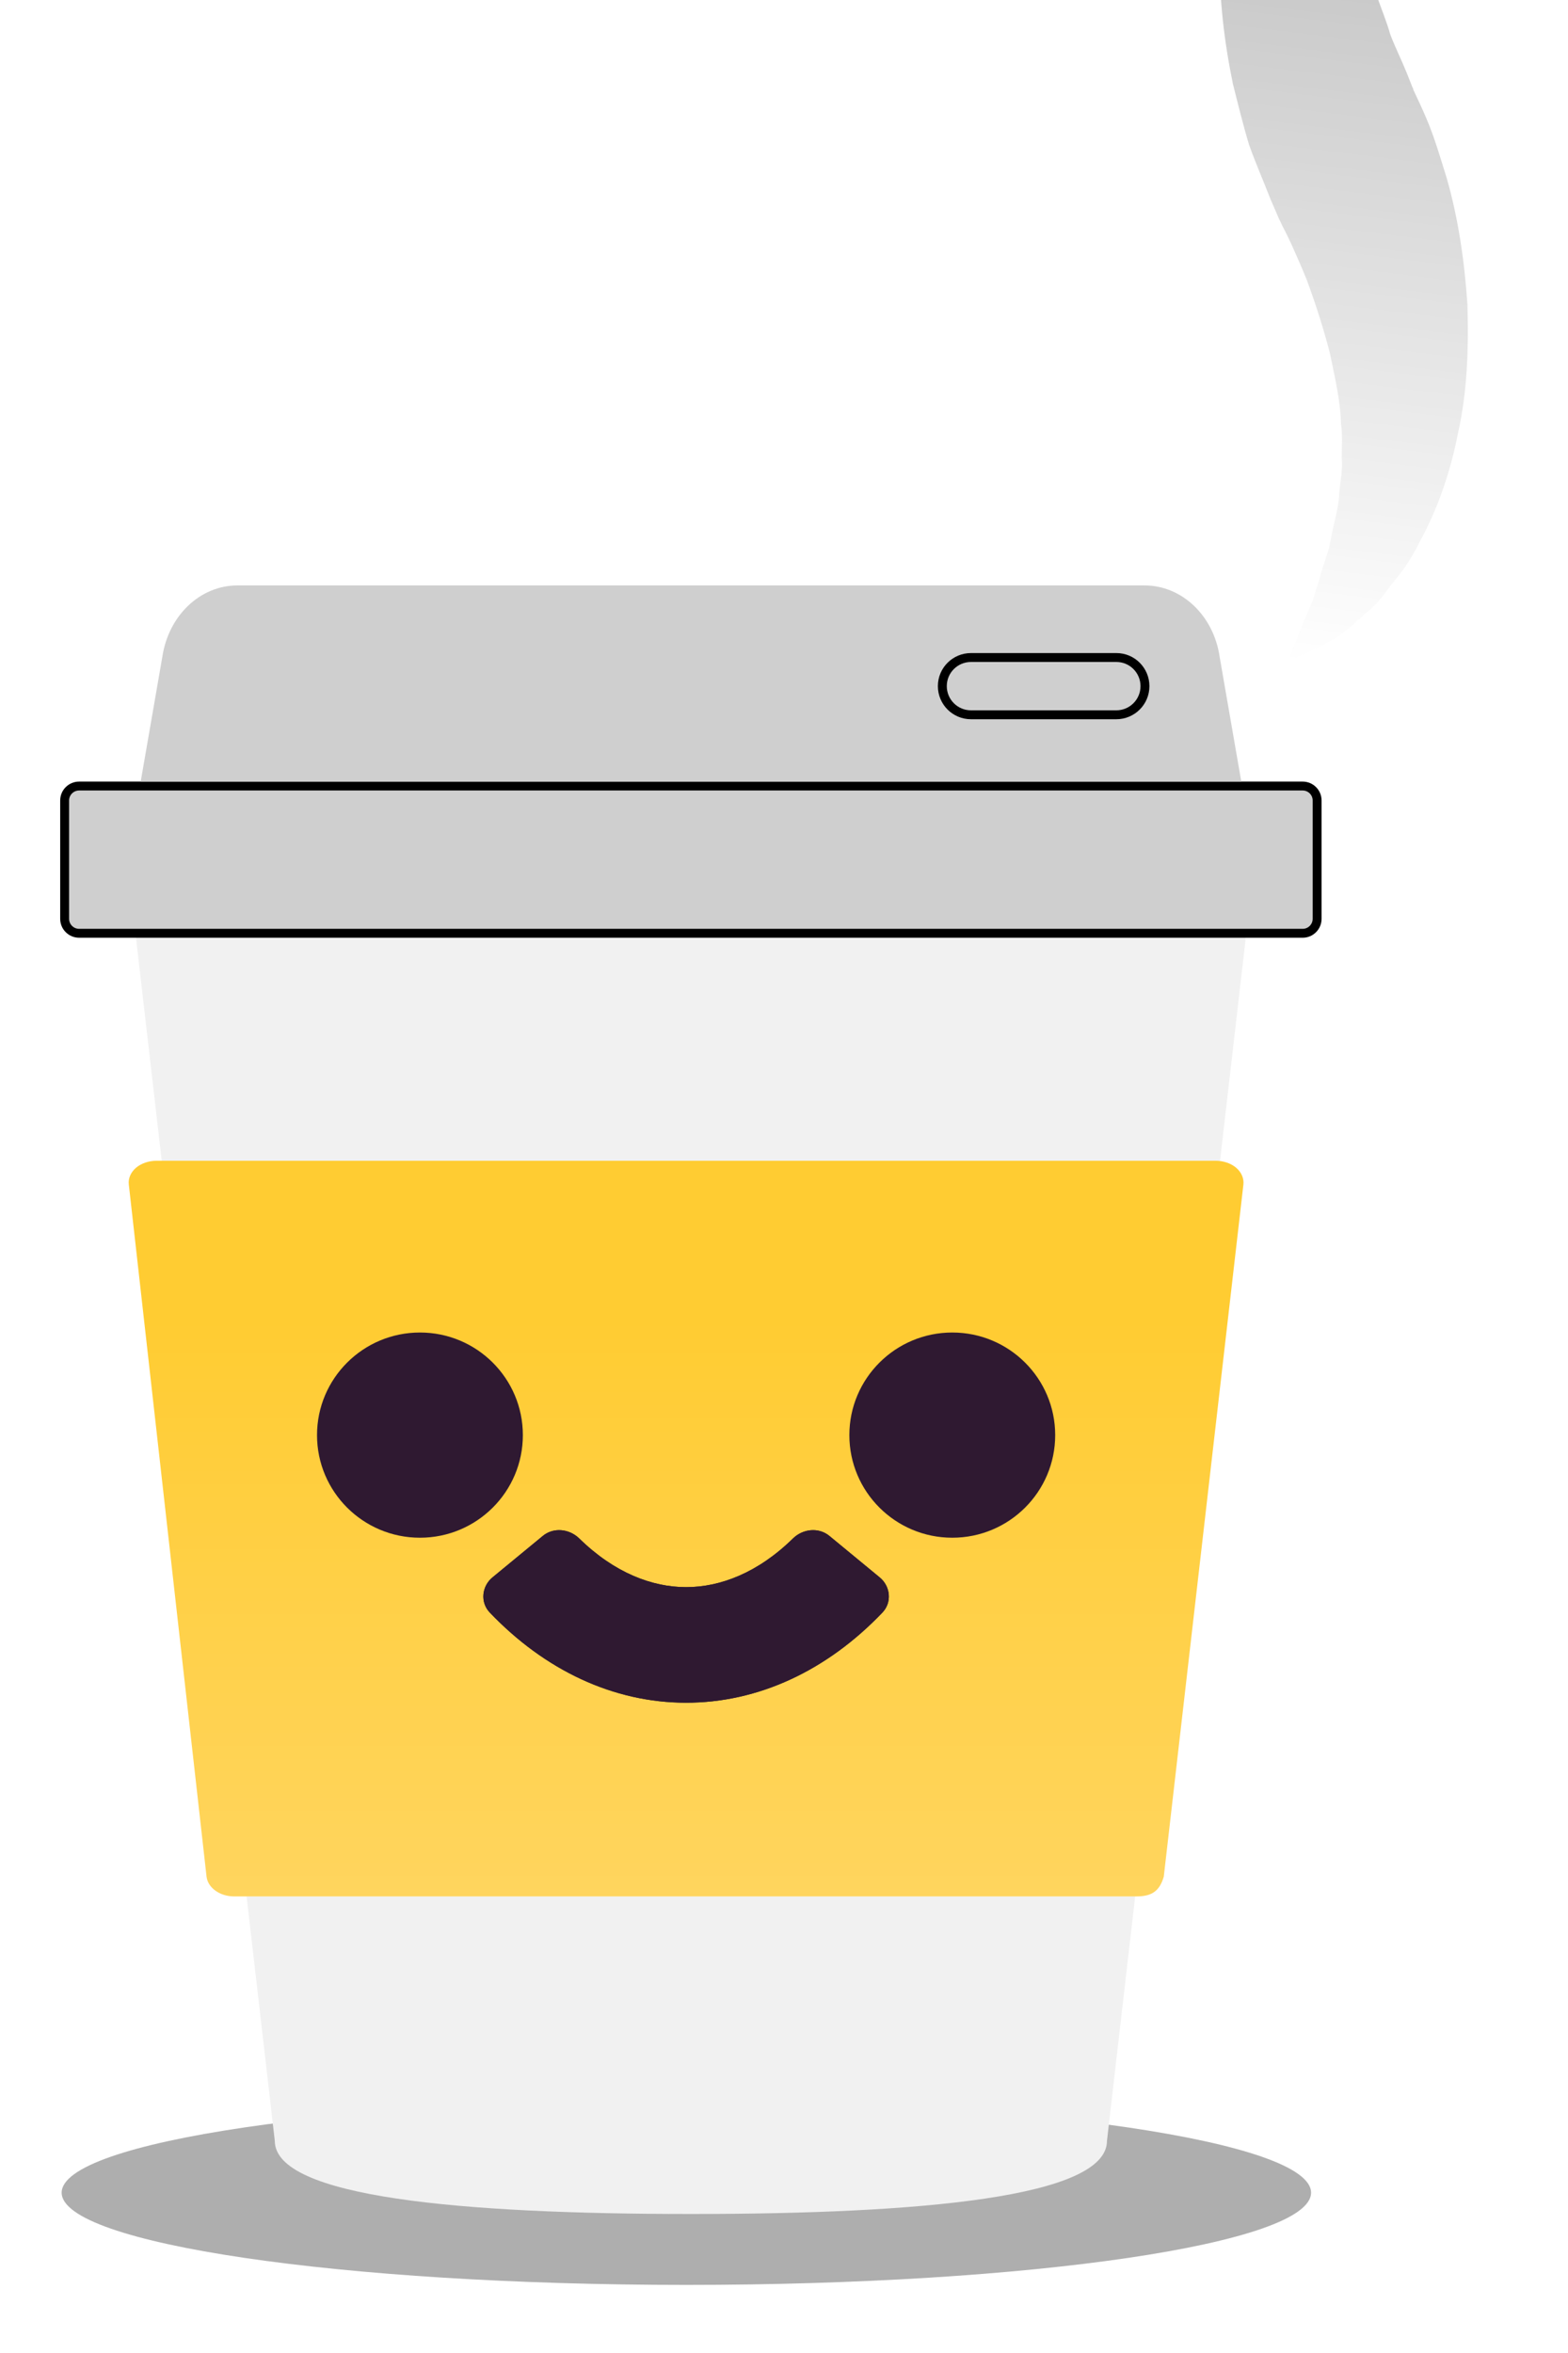 <svg width="44" height="66" viewBox="0 0 44 66" fill="none" xmlns="http://www.w3.org/2000/svg">
<g opacity="0.7" filter="url(#filter0_f_20_26)">
<path d="M36.79 61.503C36.79 62.933 28.943 64.09 19.26 64.09C9.578 64.09 1.73 62.933 1.73 61.503C1.73 60.072 9.578 58.916 19.26 58.916C28.943 58.916 36.79 60.075 36.79 61.503Z" fill="#8B8B8B"/>
</g>
<path d="M35.163 24.527L31.063 60.049C31.063 61.632 25.837 62.101 19.387 62.101C12.937 62.101 7.711 61.632 7.711 60.049L3.611 24.527H35.163Z" fill="#F1F1F1"/>
<path d="M34.693 32.759C34.548 32.633 34.335 32.559 34.117 32.559L4.389 32.559C4.171 32.559 3.958 32.633 3.812 32.759C3.667 32.886 3.594 33.057 3.615 33.228L5.796 52.638C5.832 52.952 6.17 53.193 6.57 53.193H31.883C32.283 53.193 32.531 53.077 32.657 52.638L34.891 33.228C34.911 33.057 34.839 32.886 34.693 32.759Z" fill="white"/>
<path d="M34.693 32.759C34.548 32.633 34.335 32.559 34.117 32.559L4.389 32.559C4.171 32.559 3.958 32.633 3.812 32.759C3.667 32.886 3.594 33.057 3.615 33.228L5.796 52.638C5.832 52.952 6.17 53.193 6.57 53.193H31.883C32.283 53.193 32.531 53.077 32.657 52.638L34.891 33.228C34.911 33.057 34.839 32.886 34.693 32.759Z" fill="url(#paint0_linear_20_26)"/>
<ellipse cx="2.888" cy="2.878" rx="2.888" ry="2.878" transform="matrix(1 -8.40036e-08 -8.45848e-08 -1 23.834 43.132)" fill="#2F1931"/>
<ellipse cx="2.888" cy="2.878" rx="2.888" ry="2.878" transform="matrix(1 -8.36438e-08 -8.49486e-08 -1 8.896 43.132)" fill="#2F1931"/>
<path fill-rule="evenodd" clip-rule="evenodd" d="M19.246 47.76C21.284 47.763 23.212 46.854 24.763 45.23C25.034 44.946 24.99 44.495 24.686 44.245L23.275 43.082C22.973 42.833 22.529 42.88 22.25 43.154C21.261 44.122 20.204 44.519 19.25 44.518C18.295 44.517 17.241 44.118 16.256 43.154C15.976 42.88 15.533 42.833 15.231 43.082L13.819 44.245C13.516 44.495 13.471 44.946 13.743 45.23C15.287 46.847 17.21 47.758 19.246 47.76Z" fill="#2F1931"/>
<path fill-rule="evenodd" clip-rule="evenodd" d="M19.246 47.76C21.284 47.763 23.212 46.854 24.763 45.23C25.034 44.946 24.99 44.495 24.686 44.245L23.275 43.082C22.973 42.833 22.529 42.88 22.25 43.154C21.261 44.122 20.204 44.519 19.25 44.518C18.295 44.517 17.241 44.118 16.256 43.154C15.976 42.88 15.533 42.833 15.231 43.082L13.819 44.245C13.516 44.495 13.471 44.946 13.743 45.23C15.287 46.847 17.21 47.758 19.246 47.76Z" fill="#2F1931"/>
<path d="M2.22 22.048H36.555C36.779 22.048 36.96 22.229 36.96 22.453V25.772C36.96 25.996 36.779 26.178 36.555 26.178H2.22C1.996 26.178 1.814 25.996 1.814 25.772V22.453C1.814 22.229 1.996 22.048 2.22 22.048Z" fill="#CFCFCF" stroke="black" stroke-width="0.25"/>
<path d="M34.832 21.923H3.948L4.555 18.425C4.728 17.267 5.616 16.421 6.661 16.421H32.119C33.164 16.421 34.057 17.267 34.225 18.425L34.832 21.923Z" fill="#CFCFCF"/>
<path d="M31.326 20.049C31.766 20.049 32.129 19.693 32.129 19.246C32.129 18.805 31.773 18.443 31.326 18.443H27.247C26.806 18.443 26.443 18.799 26.443 19.246C26.443 19.686 26.799 20.049 27.247 20.049H31.326Z" stroke="black" stroke-width="0.25"/>
<g opacity="0.6" filter="url(#filter1_f_20_26)">
<path d="M39.699 -10.948C39.699 -10.948 39.453 -10.433 39.117 -9.585C38.79 -8.736 38.38 -7.538 38.146 -6.219C38.106 -5.893 38.056 -5.57 38.002 -5.218C38 -4.874 37.95 -4.55 37.957 -4.204C37.964 -3.529 38.013 -2.863 38.131 -2.188C38.23 -1.846 38.218 -1.503 38.346 -1.157C38.455 -0.814 38.522 -0.461 38.639 -0.102C38.766 0.258 38.906 0.591 39.011 0.962C39.148 1.324 39.326 1.676 39.472 2.038L39.58 2.31L39.633 2.446L39.65 2.476C39.695 2.597 39.583 2.368 39.601 2.384L39.64 2.475C39.792 2.795 39.919 3.069 40.028 3.327C40.255 3.857 40.417 4.422 40.59 4.975C40.915 6.091 41.096 7.319 41.177 8.534C41.216 9.773 41.173 11.016 40.908 12.174C40.686 13.323 40.295 14.365 39.852 15.171C39.649 15.591 39.413 15.949 39.165 16.248C38.916 16.548 38.725 16.868 38.479 17.068C38.005 17.482 37.626 17.852 37.263 18.022C36.56 18.408 36.164 18.517 36.164 18.517C36.164 18.517 36.364 17.954 36.719 17.122C36.909 16.73 37.032 16.142 37.217 15.62C37.32 15.36 37.35 15.034 37.428 14.728C37.497 14.421 37.573 14.129 37.584 13.8C37.614 13.474 37.68 13.181 37.651 12.847C37.65 12.531 37.678 12.219 37.629 11.883C37.617 11.25 37.457 10.585 37.319 9.908C37.142 9.226 36.925 8.539 36.668 7.847C36.529 7.5 36.379 7.165 36.237 6.847C36.157 6.679 36.085 6.526 36.036 6.434L35.995 6.357L35.924 6.205L35.899 6.159L35.821 5.977L35.656 5.598C35.458 5.086 35.237 4.585 35.05 4.06C34.879 3.493 34.739 2.916 34.597 2.353C34.351 1.161 34.202 -0.077 34.229 -1.351C34.244 -2.612 34.449 -3.864 34.746 -4.96C34.905 -5.515 35.109 -6.02 35.289 -6.5C35.517 -6.96 35.722 -7.394 35.95 -7.767C36.425 -8.512 36.89 -9.1 37.347 -9.532C37.793 -9.964 38.212 -10.257 38.56 -10.458C39.256 -10.874 39.675 -10.922 39.675 -10.922L39.699 -10.948Z" fill="url(#paint1_linear_20_26)"/>
</g>
<defs>
<filter id="filter0_f_20_26" x="0.73" y="57.916" width="37.06" height="7.174" filterUnits="userSpaceOnUse" color-interpolation-filters="sRGB">
<feFlood flood-opacity="0" result="BackgroundImageFix"/>
<feBlend mode="normal" in="SourceGraphic" in2="BackgroundImageFix" result="shape"/>
<feGaussianBlur stdDeviation="0.5" result="effect1_foregroundBlur_20_26"/>
</filter>
<filter id="filter1_f_20_26" x="33.226" y="-11.948" width="8.964" height="31.465" filterUnits="userSpaceOnUse" color-interpolation-filters="sRGB">
<feFlood flood-opacity="0" result="BackgroundImageFix"/>
<feBlend mode="normal" in="SourceGraphic" in2="BackgroundImageFix" result="shape"/>
<feGaussianBlur stdDeviation="0.5" result="effect1_foregroundBlur_20_26"/>
</filter>
<linearGradient id="paint0_linear_20_26" x1="19.253" y1="37.03" x2="19.253" y2="68.219" gradientUnits="userSpaceOnUse">
<stop stop-color="#FFCC32"/>
<stop offset="1" stop-color="#FFDD87"/>
</linearGradient>
<linearGradient id="paint1_linear_20_26" x1="39.578" y1="-10.963" x2="35.934" y2="18.489" gradientUnits="userSpaceOnUse">
<stop stop-color="#737373"/>
<stop offset="1" stop-color="white"/>
</linearGradient>
</defs>
</svg>
